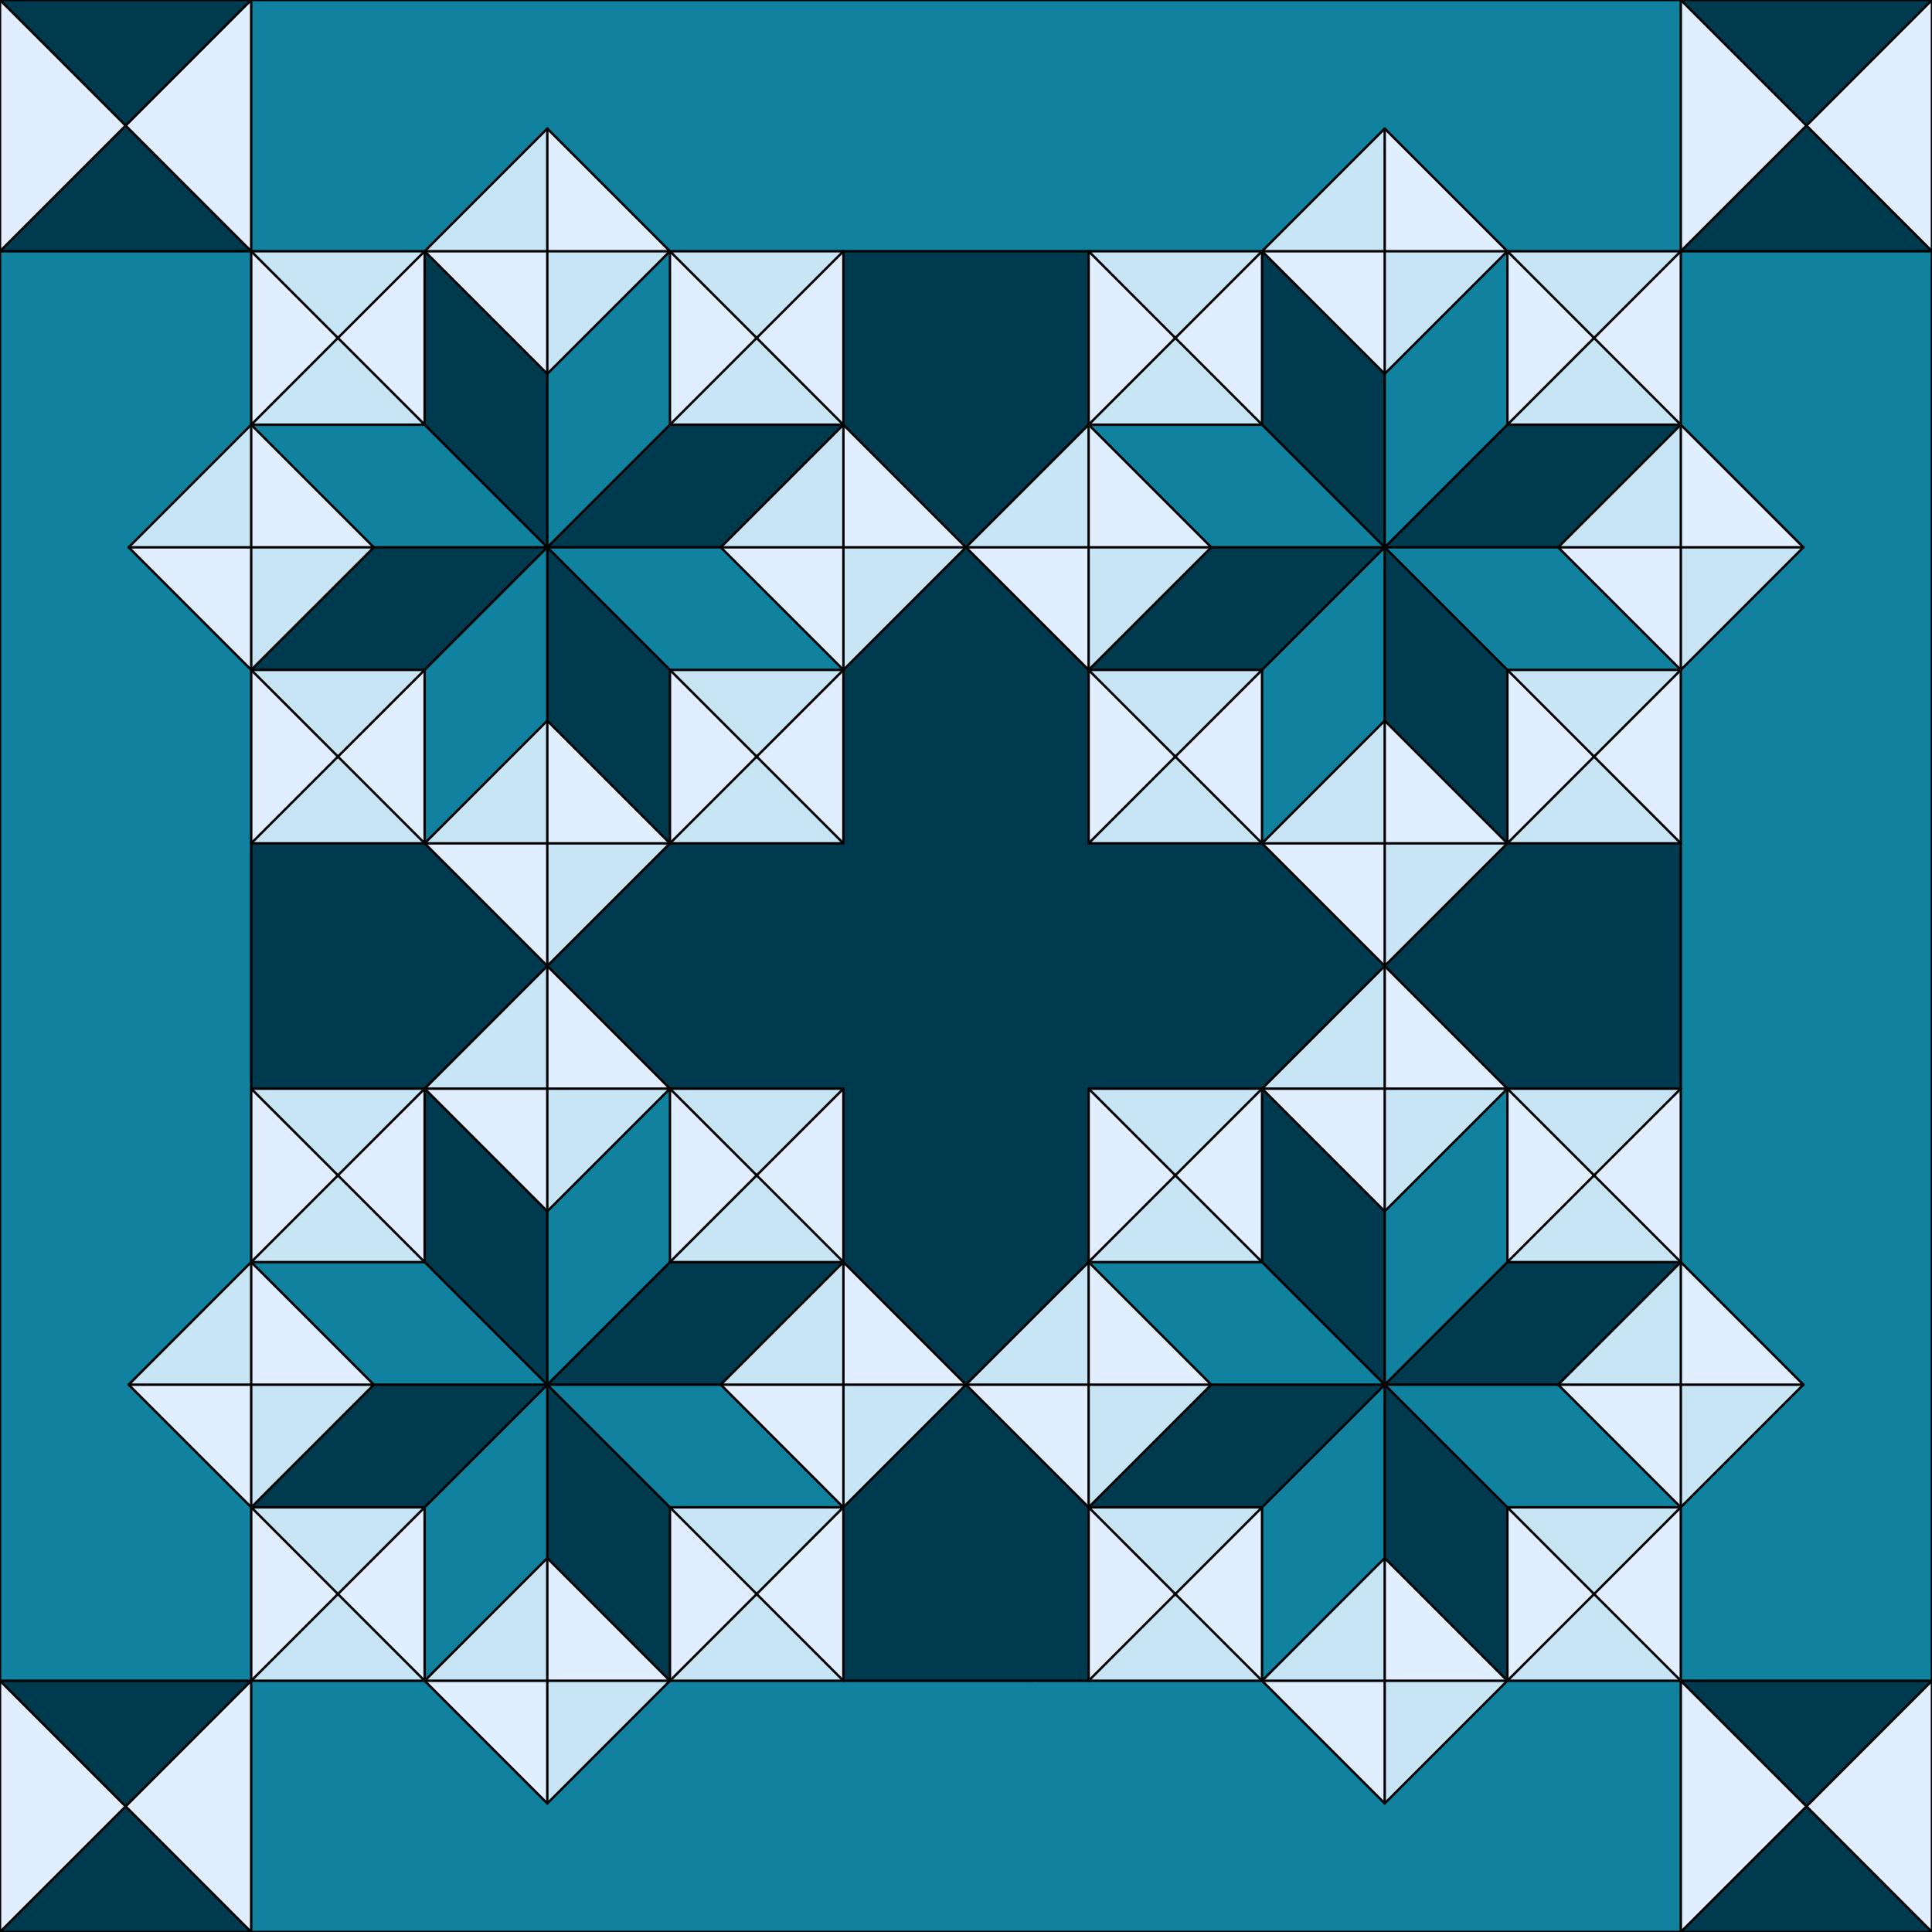 <?xml version="1.0" encoding="UTF-8"?>
<svg id="_0-1_" xmlns="http://www.w3.org/2000/svg" viewBox="0 0 566.93 566.93">
  <defs>
    <style>
      .cls-1 {
        fill: none;
        stroke: #000;
        stroke-linecap: round;
        stroke-linejoin: round;
        stroke-width: .71px;
      }

      .cls-2 {
        fill: #1181a0;
      }

      .cls-2, .cls-3, .cls-4, .cls-5 {
        stroke-width: 0px;
      }

      .cls-3 {
        fill: #e0eeff;
      }

      .cls-4 {
        fill: #c7e5f5;
      }

      .cls-5 {
        fill: #003a4e;
      }
    </style>
  </defs>
  <g>
    <polygon class="cls-3" points="566.92 493.21 566.92 566.93 530.09 530.07 566.92 493.21"/>
    <polygon class="cls-2" points="566.92 73.72 566.92 493.21 493.22 493.21 493.22 442.31 493.22 442.28 529.19 406.32 493.22 370.35 493.22 319.46 493.22 247.47 493.22 196.58 529.19 160.61 493.22 124.64 493.22 124.62 493.22 73.72 566.92 73.72"/>
    <polygon class="cls-3" points="566.92 0 566.92 73.72 530.09 36.86 566.92 0"/>
    <polygon class="cls-5" points="566.92 0 530.09 36.86 493.22 0 566.92 0"/>
    <polygon class="cls-5" points="530.09 36.86 566.92 73.72 493.22 73.72 530.09 36.86"/>
    <polygon class="cls-5" points="566.92 493.21 530.09 530.07 493.22 493.21 566.92 493.21"/>
    <polygon class="cls-5" points="530.09 530.07 566.92 566.93 493.22 566.93 530.09 530.07"/>
    <polygon class="cls-3" points="530.09 36.86 493.22 73.72 493.22 0 530.09 36.86"/>
    <polygon class="cls-3" points="530.09 530.07 493.22 566.93 493.22 493.21 530.09 530.07"/>
    <polygon class="cls-3" points="493.22 124.64 529.19 160.61 493.22 160.61 493.22 124.64"/>
    <polygon class="cls-4" points="529.19 160.61 493.22 196.58 493.22 160.61 529.19 160.61"/>
    <polygon class="cls-4" points="529.19 406.32 493.22 442.28 493.22 406.32 529.19 406.32"/>
    <polygon class="cls-3" points="529.19 406.32 493.22 406.32 493.22 370.35 529.19 406.32"/>
    <polygon class="cls-3" points="493.22 442.31 493.22 493.21 467.77 467.76 493.2 442.31 493.22 442.31"/>
    <polygon class="cls-3" points="493.22 442.28 493.22 442.31 493.2 442.31 457.23 406.32 493.22 406.32 493.22 442.28"/>
    <polygon class="cls-4" points="493.22 370.35 493.22 406.32 457.23 406.32 493.22 370.35"/>
    <polygon class="cls-3" points="493.22 319.46 493.22 370.35 467.77 344.9 493.22 319.46"/>
    <polygon class="cls-3" points="493.22 196.58 493.22 247.47 467.77 222.02 493.22 196.58"/>
    <polygon class="cls-3" points="493.22 160.61 493.22 196.58 457.23 160.61 493.22 160.61"/>
    <polygon class="cls-4" points="493.22 124.64 493.22 160.61 457.23 160.61 493.22 124.64"/>
    <polygon class="cls-5" points="493.22 124.62 493.22 124.64 457.23 160.61 406.36 160.61 406.33 160.61 442.33 124.62 493.2 124.62 493.22 124.62"/>
    <polygon class="cls-3" points="493.22 73.72 493.22 124.62 493.2 124.62 467.77 99.17 493.22 73.72"/>
    <polygon class="cls-2" points="493.22 493.21 493.22 566.93 73.71 566.93 73.71 493.21 124.61 493.21 160.6 529.2 196.59 493.21 247.49 493.21 303 493.21 319.45 493.21 370.34 493.21 406.33 529.2 442.33 493.21 493.22 493.21"/>
    <polygon class="cls-5" points="493.22 247.47 493.22 319.46 442.33 319.46 406.33 283.46 442.33 247.47 493.22 247.47"/>
    <polygon class="cls-2" points="493.22 0 493.22 73.72 442.33 73.72 406.33 37.73 370.34 73.72 319.45 73.72 247.49 73.72 196.59 73.72 160.6 37.73 124.61 73.72 73.71 73.72 73.71 0 493.22 0"/>
    <polygon class="cls-4" points="493.22 196.58 467.77 222.02 442.33 196.58 493.22 196.58"/>
    <polygon class="cls-4" points="493.22 73.72 467.77 99.17 442.33 73.72 493.22 73.72"/>
    <polygon class="cls-2" points="493.22 196.58 442.33 196.58 406.36 160.61 457.23 160.61 493.22 196.58"/>
    <polygon class="cls-4" points="493.22 247.47 442.33 247.47 467.77 222.02 493.22 247.47"/>
    <polygon class="cls-4" points="493.22 319.46 467.77 344.9 442.33 319.46 493.22 319.46"/>
    <polygon class="cls-5" points="493.22 370.35 457.23 406.32 406.36 406.32 442.33 370.35 493.22 370.35"/>
    <polygon class="cls-4" points="493.22 370.35 442.33 370.35 467.77 344.9 493.22 370.35"/>
    <polygon class="cls-4" points="493.22 493.21 442.33 493.21 467.77 467.76 493.22 493.21"/>
    <polygon class="cls-2" points="457.23 406.32 493.2 442.31 442.33 442.31 406.33 406.34 406.33 406.32 406.36 406.32 457.23 406.32"/>
    <polygon class="cls-4" points="467.77 99.17 493.2 124.62 442.33 124.62 467.77 99.17"/>
    <polygon class="cls-4" points="493.2 442.31 467.77 467.76 442.33 442.31 493.2 442.31"/>
    <polygon class="cls-3" points="467.77 222.02 442.33 247.47 442.33 196.58 467.77 222.02"/>
    <polygon class="cls-3" points="467.77 99.17 442.33 124.62 442.33 73.72 467.77 99.17"/>
    <polygon class="cls-3" points="467.77 344.9 442.33 370.35 442.33 319.46 467.77 344.9"/>
    <polygon class="cls-3" points="467.77 467.76 442.33 493.21 442.33 442.31 467.77 467.76"/>
    <polygon class="cls-5" points="442.33 442.31 442.33 493.21 406.33 457.21 406.33 406.34 442.33 442.31"/>
    <polygon class="cls-2" points="442.33 319.46 442.33 370.35 406.36 406.32 406.33 406.32 406.33 355.45 442.33 319.46"/>
    <polygon class="cls-5" points="442.33 196.58 442.33 247.47 406.33 211.48 406.33 160.61 406.36 160.61 442.33 196.58"/>
    <polygon class="cls-2" points="442.33 73.72 442.33 124.62 406.33 160.61 406.33 109.71 442.33 73.72"/>
    <polygon class="cls-4" points="442.33 247.47 406.33 283.46 406.33 247.47 442.33 247.47"/>
    <polygon class="cls-4" points="442.33 319.46 406.33 355.45 406.33 319.46 442.33 319.46"/>
    <polygon class="cls-4" points="442.33 73.72 406.33 109.71 406.33 73.72 442.33 73.72"/>
    <polygon class="cls-3" points="442.33 73.72 406.33 73.72 406.33 37.73 442.33 73.72"/>
    <polygon class="cls-3" points="442.33 247.47 406.33 247.47 406.33 211.48 442.33 247.47"/>
    <polygon class="cls-3" points="442.33 319.46 406.33 319.46 406.33 283.46 442.33 319.46"/>
    <polygon class="cls-4" points="442.33 493.21 406.33 529.2 406.33 493.21 442.33 493.21"/>
    <polygon class="cls-3" points="442.33 493.21 406.33 493.21 406.33 457.21 442.33 493.21"/>
    <polygon class="cls-3" points="406.33 493.21 406.33 529.2 370.34 493.21 406.33 493.21"/>
    <polygon class="cls-4" points="406.33 457.21 406.33 493.21 370.34 493.21 406.33 457.21"/>
    <polygon class="cls-2" points="406.33 406.34 406.33 457.21 370.34 493.21 370.34 442.31 406.33 406.34"/>
    <polygon class="cls-5" points="406.33 355.45 406.33 406.32 406.31 406.32 370.34 370.35 370.34 319.46 406.33 355.45"/>
    <polygon class="cls-3" points="406.33 319.46 406.33 355.45 370.34 319.46 406.33 319.46"/>
    <polygon class="cls-4" points="406.33 283.46 406.33 319.46 370.34 319.46 406.33 283.46"/>
    <polygon class="cls-3" points="406.33 247.47 406.33 283.46 370.34 247.47 406.33 247.47"/>
    <polygon class="cls-4" points="406.33 211.48 406.33 247.47 370.34 247.47 406.33 211.48"/>
    <polygon class="cls-2" points="406.33 160.61 406.33 211.48 370.34 247.47 370.34 196.58 406.31 160.61 406.33 160.61"/>
    <polygon class="cls-5" points="406.33 109.71 406.33 160.61 370.34 124.62 370.34 73.72 406.33 109.71"/>
    <polygon class="cls-3" points="406.33 73.72 406.33 109.71 370.34 73.72 406.33 73.72"/>
    <polygon class="cls-4" points="406.33 37.73 406.33 73.72 370.34 73.72 406.33 37.73"/>
    <polygon class="cls-2" points="370.34 124.62 406.33 160.61 406.31 160.61 355.44 160.61 319.45 124.62 370.34 124.62"/>
    <polygon class="cls-5" points="406.33 406.32 406.33 406.34 370.34 442.31 319.45 442.31 355.44 406.32 406.31 406.32 406.33 406.32"/>
    <polygon class="cls-5" points="406.33 283.46 370.34 319.46 319.45 319.46 319.45 370.33 319.45 370.35 283.45 406.32 247.49 370.35 247.49 319.46 196.59 319.46 160.6 283.46 196.59 247.47 247.49 247.47 247.49 196.58 283.45 160.61 319.45 196.58 319.45 196.6 319.45 247.47 370.34 247.47 406.33 283.46"/>
    <polygon class="cls-5" points="406.31 160.61 370.34 196.58 319.45 196.58 355.44 160.61 406.31 160.61"/>
    <polygon class="cls-2" points="370.34 370.35 406.31 406.32 355.44 406.32 319.45 370.35 370.34 370.35"/>
    <polygon class="cls-3" points="370.34 442.31 370.34 493.21 344.89 467.76 370.34 442.31"/>
    <polygon class="cls-3" points="370.34 319.46 370.34 370.35 344.89 344.9 370.34 319.46"/>
    <polygon class="cls-3" points="370.34 196.58 370.34 247.47 344.89 222.02 370.34 196.58"/>
    <polygon class="cls-3" points="370.34 73.72 370.34 124.62 344.89 99.17 370.34 73.72"/>
    <polygon class="cls-4" points="370.34 73.72 344.89 99.17 319.45 73.72 370.34 73.72"/>
    <polygon class="cls-4" points="344.89 99.17 370.34 124.62 319.45 124.62 344.89 99.17"/>
    <polygon class="cls-4" points="370.34 196.58 344.89 222.02 319.45 196.6 319.45 196.58 370.34 196.58"/>
    <polygon class="cls-4" points="344.89 344.9 370.34 370.35 319.45 370.35 319.45 370.33 344.89 344.9"/>
    <polygon class="cls-4" points="370.34 442.31 344.89 467.76 319.45 442.31 370.34 442.31"/>
    <polygon class="cls-4" points="370.34 247.47 319.45 247.47 344.89 222.02 370.34 247.47"/>
    <polygon class="cls-4" points="370.34 319.46 344.89 344.9 319.45 319.46 370.34 319.46"/>
    <polygon class="cls-4" points="370.34 493.21 319.45 493.21 344.89 467.76 370.34 493.21"/>
    <polygon class="cls-4" points="355.44 406.32 319.45 442.31 319.45 406.32 355.44 406.32"/>
    <polygon class="cls-4" points="355.44 160.61 319.45 196.58 319.45 160.61 355.44 160.61"/>
    <polygon class="cls-3" points="355.44 160.61 319.45 160.61 319.45 124.62 355.44 160.61"/>
    <polygon class="cls-3" points="355.44 406.32 319.45 406.32 319.45 370.35 355.44 406.32"/>
    <polygon class="cls-3" points="319.45 73.72 344.89 99.17 319.45 124.62 319.45 73.72"/>
    <polygon class="cls-3" points="344.89 467.76 319.45 493.21 319.45 442.31 344.89 467.76"/>
    <polygon class="cls-3" points="319.45 319.46 344.89 344.9 319.45 370.33 319.45 319.46"/>
    <polygon class="cls-3" points="344.89 222.02 319.45 247.47 319.45 196.6 344.89 222.02"/>
    <polygon class="cls-5" points="319.45 442.31 319.45 493.21 303 493.21 247.49 493.21 247.49 442.31 247.49 442.28 283.45 406.32 319.45 442.31"/>
    <polygon class="cls-3" points="319.45 406.32 319.45 442.31 283.45 406.32 319.45 406.32"/>
    <polygon class="cls-4" points="319.45 370.35 319.45 406.32 283.45 406.32 319.45 370.35"/>
    <polygon class="cls-3" points="319.45 160.61 319.45 196.58 283.45 160.61 319.45 160.61"/>
    <polygon class="cls-4" points="319.45 124.62 319.45 160.61 283.45 160.61 319.45 124.62"/>
    <polygon class="cls-5" points="319.45 73.72 319.45 124.62 283.45 160.61 247.49 124.64 247.49 124.62 247.49 73.72 319.45 73.72"/>
    <polygon class="cls-3" points="247.49 124.64 283.45 160.61 247.49 160.61 247.49 124.64"/>
    <polygon class="cls-4" points="283.45 160.61 247.49 196.58 247.49 160.61 283.45 160.61"/>
    <polygon class="cls-4" points="283.45 406.32 247.49 442.28 247.49 406.32 283.45 406.32"/>
    <polygon class="cls-3" points="283.45 406.32 247.49 406.32 247.49 370.35 283.45 406.32"/>
    <polygon class="cls-3" points="247.49 442.31 247.49 493.21 222.04 467.76 247.46 442.31 247.49 442.31"/>
    <polygon class="cls-3" points="247.49 442.28 247.49 442.31 247.46 442.31 211.5 406.32 247.49 406.32 247.49 442.28"/>
    <polygon class="cls-4" points="247.49 370.35 247.49 406.32 211.5 406.32 247.49 370.35"/>
    <polygon class="cls-3" points="247.49 319.46 247.49 370.35 222.04 344.9 247.49 319.46"/>
    <polygon class="cls-3" points="247.49 196.58 247.49 247.47 222.04 222.02 247.49 196.58"/>
    <polygon class="cls-3" points="247.49 160.61 247.49 196.58 211.5 160.61 247.49 160.61"/>
    <polygon class="cls-4" points="247.49 124.64 247.49 160.61 211.5 160.61 247.49 124.64"/>
    <polygon class="cls-5" points="247.49 124.62 247.49 124.64 211.5 160.61 160.63 160.61 160.6 160.61 196.59 124.62 247.46 124.62 247.49 124.62"/>
    <polygon class="cls-3" points="247.49 73.72 247.49 124.62 247.46 124.62 222.04 99.17 247.49 73.72"/>
    <polygon class="cls-4" points="247.49 196.58 222.04 222.02 196.59 196.58 247.49 196.58"/>
    <polygon class="cls-4" points="247.49 73.72 222.04 99.17 196.59 73.72 247.49 73.72"/>
    <polygon class="cls-2" points="247.49 196.58 196.59 196.58 160.63 160.61 211.5 160.61 247.49 196.58"/>
    <polygon class="cls-4" points="247.49 247.47 196.59 247.47 222.04 222.02 247.49 247.47"/>
    <polygon class="cls-4" points="247.49 319.46 222.04 344.9 196.59 319.46 247.49 319.46"/>
    <polygon class="cls-5" points="247.49 370.35 211.5 406.32 160.63 406.32 196.59 370.35 247.49 370.35"/>
    <polygon class="cls-4" points="247.49 370.35 196.59 370.35 222.04 344.9 247.49 370.35"/>
    <polygon class="cls-4" points="247.49 493.21 196.59 493.21 222.04 467.76 247.49 493.21"/>
    <polygon class="cls-2" points="211.5 406.32 247.46 442.31 196.59 442.31 160.6 406.34 160.6 406.32 160.63 406.32 211.5 406.32"/>
    <polygon class="cls-4" points="222.04 99.17 247.46 124.62 196.59 124.62 222.04 99.17"/>
    <polygon class="cls-4" points="247.46 442.31 222.04 467.76 196.59 442.31 247.46 442.31"/>
    <polygon class="cls-3" points="222.04 222.02 196.59 247.47 196.59 196.58 222.04 222.02"/>
    <polygon class="cls-3" points="222.04 99.17 196.59 124.62 196.59 73.72 222.04 99.17"/>
    <polygon class="cls-3" points="222.04 344.9 196.59 370.35 196.59 319.46 222.04 344.9"/>
    <polygon class="cls-3" points="222.04 467.76 196.59 493.21 196.59 442.31 222.04 467.76"/>
    <polygon class="cls-5" points="196.59 442.31 196.59 493.21 160.6 457.21 160.6 406.34 196.59 442.31"/>
    <polygon class="cls-2" points="196.59 319.46 196.59 370.35 160.63 406.32 160.6 406.32 160.6 355.45 196.59 319.46"/>
    <polygon class="cls-5" points="196.59 196.58 196.59 247.47 160.6 211.48 160.6 160.61 160.63 160.61 196.59 196.58"/>
    <polygon class="cls-2" points="196.59 73.72 196.59 124.62 160.6 160.61 160.6 109.71 196.59 73.72"/>
    <polygon class="cls-4" points="196.59 247.47 160.6 283.46 160.6 247.47 196.59 247.47"/>
    <polygon class="cls-4" points="196.59 319.46 160.6 355.45 160.6 319.46 196.59 319.46"/>
    <polygon class="cls-4" points="196.59 73.72 160.6 109.71 160.6 73.72 196.59 73.72"/>
    <polygon class="cls-3" points="196.59 73.72 160.6 73.72 160.6 37.73 196.59 73.72"/>
    <polygon class="cls-3" points="196.59 247.47 160.6 247.47 160.6 211.48 196.59 247.47"/>
    <polygon class="cls-3" points="196.59 319.46 160.6 319.46 160.6 283.46 196.59 319.46"/>
    <polygon class="cls-4" points="196.59 493.21 160.6 529.2 160.6 493.21 196.59 493.21"/>
    <polygon class="cls-3" points="196.59 493.21 160.6 493.21 160.6 457.21 196.59 493.21"/>
    <polygon class="cls-5" points="160.6 406.32 160.6 406.34 124.61 442.31 73.74 442.31 109.7 406.32 160.57 406.32 160.6 406.32"/>
    <polygon class="cls-3" points="160.6 493.21 160.6 529.2 124.61 493.21 160.6 493.21"/>
    <polygon class="cls-4" points="160.6 457.21 160.6 493.21 124.61 493.21 160.6 457.21"/>
    <polygon class="cls-2" points="160.6 406.34 160.6 457.21 124.61 493.21 124.61 442.31 160.6 406.34"/>
    <polygon class="cls-5" points="160.6 355.45 160.6 406.32 160.57 406.32 124.61 370.35 124.61 319.46 160.6 355.45"/>
    <polygon class="cls-3" points="160.6 319.46 160.6 355.45 124.61 319.46 160.6 319.46"/>
    <polygon class="cls-4" points="160.6 283.46 160.6 319.46 124.61 319.46 160.6 283.46"/>
    <polygon class="cls-3" points="160.6 247.47 160.6 283.46 124.61 247.47 160.6 247.47"/>
    <polygon class="cls-4" points="160.6 211.48 160.6 247.47 124.61 247.47 160.6 211.48"/>
    <polygon class="cls-2" points="160.6 160.61 160.6 211.48 124.61 247.47 124.61 196.58 160.57 160.61 160.6 160.61"/>
    <polygon class="cls-5" points="160.6 109.71 160.6 160.61 124.61 124.62 124.61 73.72 160.6 109.71"/>
    <polygon class="cls-3" points="160.6 73.72 160.6 109.71 124.61 73.72 160.6 73.72"/>
    <polygon class="cls-4" points="160.6 37.73 160.6 73.72 124.61 73.72 160.6 37.73"/>
    <polygon class="cls-2" points="124.61 124.62 160.6 160.61 160.57 160.61 109.7 160.61 73.71 124.64 73.71 124.62 73.74 124.62 124.61 124.62"/>
    <polygon class="cls-5" points="160.6 283.46 124.61 319.46 73.71 319.46 73.71 247.47 124.61 247.47 160.6 283.46"/>
    <polygon class="cls-5" points="160.57 160.61 124.61 196.58 73.71 196.58 109.7 160.61 160.57 160.61"/>
    <polygon class="cls-2" points="124.61 370.35 160.57 406.32 109.7 406.32 73.71 370.35 124.61 370.35"/>
    <polygon class="cls-3" points="124.61 442.31 124.61 493.21 99.16 467.76 124.61 442.31"/>
    <polygon class="cls-3" points="124.61 319.46 124.61 370.35 99.16 344.9 124.61 319.46"/>
    <polygon class="cls-3" points="124.61 196.58 124.61 247.47 99.16 222.02 124.61 196.58"/>
    <polygon class="cls-3" points="124.61 73.72 124.61 124.62 99.16 99.17 124.61 73.72"/>
    <polygon class="cls-4" points="124.61 73.72 99.16 99.17 73.71 73.72 124.61 73.72"/>
    <polygon class="cls-4" points="99.16 99.17 124.61 124.62 73.74 124.62 99.16 99.17"/>
    <polygon class="cls-4" points="124.61 196.58 99.16 222.02 73.71 196.58 124.61 196.58"/>
    <polygon class="cls-4" points="124.61 319.46 99.16 344.9 73.71 319.46 124.61 319.46"/>
    <polygon class="cls-4" points="99.16 344.9 124.61 370.35 73.71 370.35 99.16 344.9"/>
    <polygon class="cls-4" points="124.61 442.31 99.16 467.76 73.74 442.31 124.61 442.31"/>
    <polygon class="cls-4" points="99.16 467.76 124.61 493.21 73.71 493.21 99.16 467.76"/>
    <polygon class="cls-4" points="124.61 247.47 73.71 247.47 99.16 222.02 124.61 247.47"/>
    <polygon class="cls-4" points="109.7 406.32 73.74 442.31 73.71 442.31 73.71 442.28 73.71 406.32 109.7 406.32"/>
    <polygon class="cls-4" points="109.7 160.61 73.71 196.58 73.71 160.61 109.7 160.61"/>
    <polygon class="cls-3" points="109.7 160.61 73.71 160.61 73.71 124.64 109.7 160.61"/>
    <polygon class="cls-3" points="109.7 406.32 73.71 406.32 73.71 370.35 109.7 406.32"/>
    <polygon class="cls-3" points="73.74 442.31 99.16 467.76 73.71 493.21 73.71 442.31 73.74 442.31"/>
    <polygon class="cls-3" points="99.16 99.17 73.74 124.62 73.71 124.62 73.71 73.72 99.16 99.17"/>
    <polygon class="cls-3" points="99.16 222.02 73.71 247.47 73.71 196.58 99.16 222.02"/>
    <polygon class="cls-3" points="73.71 319.46 99.16 344.9 73.71 370.35 73.71 319.46"/>
    <polygon class="cls-2" points="73.71 442.31 73.71 493.21 0 493.21 0 73.72 73.71 73.72 73.71 124.62 73.71 124.64 37.75 160.61 73.71 196.58 73.71 247.47 73.71 319.46 73.71 370.35 37.75 406.32 73.71 442.28 73.71 442.31"/>
    <polygon class="cls-3" points="73.71 406.32 73.71 442.28 37.75 406.32 73.71 406.32"/>
    <polygon class="cls-4" points="73.71 370.35 73.71 406.32 37.75 406.32 73.71 370.35"/>
    <polygon class="cls-3" points="73.71 160.61 73.71 196.58 37.75 160.61 73.71 160.61"/>
    <polygon class="cls-4" points="73.71 124.64 73.71 160.61 37.75 160.61 73.71 124.64"/>
    <polygon class="cls-3" points="73.71 493.21 73.71 566.93 36.87 530.07 73.71 493.21"/>
    <polygon class="cls-3" points="73.71 0 73.71 73.72 36.87 36.86 73.71 0"/>
    <polygon class="cls-5" points="73.71 0 36.87 36.86 0 0 73.71 0"/>
    <polygon class="cls-5" points="36.87 36.86 73.71 73.72 0 73.72 36.87 36.86"/>
    <polygon class="cls-5" points="73.71 493.21 36.87 530.07 0 493.21 73.71 493.21"/>
    <polygon class="cls-5" points="36.87 530.07 73.71 566.93 0 566.93 36.87 530.07"/>
    <polygon class="cls-3" points="36.87 36.86 0 73.72 0 0 36.87 36.86"/>
    <polygon class="cls-3" points="36.87 530.07 0 566.93 0 493.21 36.87 530.07"/>
  </g>
  <g>
    <polyline class="cls-1" points="247.49 124.64 247.49 160.61 247.49 196.58 247.49 247.47"/>
    <line class="cls-1" x1="247.49" y1="73.72" x2="247.49" y2="124.62"/>
    <polyline class="cls-1" points="247.49 247.47 196.59 247.47 160.6 247.47 124.61 247.47 73.71 247.47"/>
    <line class="cls-1" x1="73.71" y1="124.64" x2="37.75" y2="160.61"/>
    <polyline class="cls-1" points="160.6 37.73 124.61 73.72 99.16 99.17 73.74 124.62"/>
    <polyline class="cls-1" points="37.75 160.61 73.71 196.58 99.16 222.02 124.61 247.47 160.6 283.46"/>
    <polyline class="cls-1" points="160.6 283.46 196.59 247.47 222.04 222.02 247.49 196.58 283.45 160.61"/>
    <polyline class="cls-1" points="247.46 124.62 222.04 99.17 196.59 73.72 160.6 37.73"/>
    <line class="cls-1" x1="283.45" y1="160.61" x2="247.49" y2="124.64"/>
    <polyline class="cls-1" points="160.63 160.61 196.59 196.58 222.04 222.02 247.49 247.47"/>
    <polyline class="cls-1" points="73.71 73.72 99.16 99.17 124.61 124.62 160.6 160.61"/>
    <polyline class="cls-1" points="160.6 160.61 196.59 124.62 222.04 99.17 247.49 73.72"/>
    <polyline class="cls-1" points="73.71 247.47 99.16 222.02 124.61 196.58 160.57 160.61"/>
    <polyline class="cls-1" points="160.6 37.73 160.6 73.72 160.6 109.71 160.6 160.61 160.6 211.48 160.6 247.47 160.6 283.46"/>
    <polyline class="cls-1" points="283.45 160.61 247.49 160.61 211.5 160.61 160.63 160.61 160.6 160.61 160.57 160.61 109.7 160.61 73.71 160.61 37.75 160.61"/>
    <line class="cls-1" x1="73.71" y1="124.64" x2="109.7" y2="160.61"/>
    <line class="cls-1" x1="109.7" y1="160.61" x2="73.71" y2="196.58"/>
    <line class="cls-1" x1="160.6" y1="211.48" x2="124.61" y2="247.47"/>
    <line class="cls-1" x1="160.6" y1="211.48" x2="196.59" y2="247.47"/>
    <line class="cls-1" x1="247.49" y1="196.58" x2="211.5" y2="160.61"/>
    <polyline class="cls-1" points="211.5 160.61 247.49 124.64 247.49 124.62"/>
    <line class="cls-1" x1="196.59" y1="73.72" x2="160.6" y2="109.71"/>
    <line class="cls-1" x1="160.6" y1="109.71" x2="124.61" y2="73.72"/>
    <polyline class="cls-1" points="73.71 124.62 73.74 124.62 124.61 124.62"/>
    <line class="cls-1" x1="124.61" y1="124.62" x2="124.61" y2="73.72"/>
    <line class="cls-1" x1="196.59" y1="73.72" x2="196.59" y2="124.62"/>
    <polyline class="cls-1" points="196.59 124.62 247.46 124.62 247.49 124.62"/>
    <line class="cls-1" x1="247.49" y1="196.58" x2="196.59" y2="196.58"/>
    <line class="cls-1" x1="196.59" y1="196.58" x2="196.59" y2="247.47"/>
    <line class="cls-1" x1="73.71" y1="196.58" x2="124.61" y2="196.58"/>
    <line class="cls-1" x1="124.61" y1="196.58" x2="124.61" y2="247.47"/>
    <line class="cls-1" x1="319.45" y1="196.6" x2="319.45" y2="247.47"/>
    <polyline class="cls-1" points="319.45 73.72 319.45 124.62 319.45 160.61 319.45 196.58"/>
    <polyline class="cls-1" points="319.45 247.47 370.34 247.47 406.33 247.47 442.33 247.47 493.22 247.47"/>
    <line class="cls-1" x1="493.22" y1="124.64" x2="529.19" y2="160.61"/>
    <polyline class="cls-1" points="406.33 37.73 442.33 73.72 467.77 99.17 493.2 124.62"/>
    <polyline class="cls-1" points="529.19 160.61 493.22 196.58 467.77 222.02 442.33 247.47 406.33 283.46"/>
    <polyline class="cls-1" points="406.33 283.46 370.34 247.47 344.89 222.02 319.45 196.6 319.45 196.58 283.45 160.61"/>
    <polyline class="cls-1" points="283.45 160.61 319.45 124.62 344.89 99.17 370.34 73.72 406.33 37.73"/>
    <polyline class="cls-1" points="406.31 160.61 370.34 196.58 344.89 222.02 319.45 247.47"/>
    <polyline class="cls-1" points="493.22 73.72 467.77 99.17 442.33 124.62 406.33 160.61"/>
    <polyline class="cls-1" points="406.33 160.61 370.34 124.62 344.89 99.17 319.45 73.72"/>
    <polyline class="cls-1" points="493.22 247.47 467.77 222.02 442.33 196.58 406.36 160.61"/>
    <polyline class="cls-1" points="406.33 37.73 406.33 73.72 406.33 109.71 406.33 160.61 406.33 211.48 406.33 247.47 406.33 283.46"/>
    <polyline class="cls-1" points="283.45 160.61 319.45 160.61 355.44 160.61 406.31 160.61 406.33 160.61 406.36 160.61 457.23 160.61 493.22 160.61 529.19 160.61"/>
    <line class="cls-1" x1="493.22" y1="124.64" x2="457.23" y2="160.61"/>
    <line class="cls-1" x1="457.23" y1="160.61" x2="493.22" y2="196.58"/>
    <line class="cls-1" x1="406.33" y1="211.48" x2="442.33" y2="247.47"/>
    <line class="cls-1" x1="406.33" y1="211.48" x2="370.34" y2="247.47"/>
    <line class="cls-1" x1="319.45" y1="196.58" x2="355.44" y2="160.61"/>
    <line class="cls-1" x1="355.44" y1="160.61" x2="319.45" y2="124.62"/>
    <line class="cls-1" x1="370.34" y1="73.72" x2="406.33" y2="109.71"/>
    <line class="cls-1" x1="406.33" y1="109.71" x2="442.33" y2="73.72"/>
    <polyline class="cls-1" points="493.22 124.62 493.2 124.62 442.33 124.62"/>
    <line class="cls-1" x1="442.33" y1="124.62" x2="442.33" y2="73.72"/>
    <line class="cls-1" x1="370.34" y1="73.72" x2="370.34" y2="124.62"/>
    <line class="cls-1" x1="370.34" y1="124.62" x2="319.45" y2="124.62"/>
    <line class="cls-1" x1="319.45" y1="196.58" x2="370.34" y2="196.58"/>
    <line class="cls-1" x1="370.34" y1="196.58" x2="370.34" y2="247.47"/>
    <line class="cls-1" x1="493.22" y1="196.58" x2="442.33" y2="196.58"/>
    <line class="cls-1" x1="442.33" y1="196.58" x2="442.33" y2="247.47"/>
    <polyline class="cls-1" points="493.22 319.46 442.33 319.46 406.33 319.46 370.34 319.46 319.45 319.46"/>
    <polyline class="cls-1" points="319.45 370.35 319.45 406.32 319.45 442.31 319.45 493.21"/>
    <line class="cls-1" x1="319.45" y1="319.46" x2="319.45" y2="370.33"/>
    <polyline class="cls-1" points="493.2 442.31 467.77 467.76 442.33 493.21 406.33 529.2"/>
    <line class="cls-1" x1="529.19" y1="406.32" x2="493.22" y2="442.28"/>
    <polyline class="cls-1" points="406.33 529.2 370.34 493.21 344.89 467.76 319.45 442.31 283.45 406.32"/>
    <polyline class="cls-1" points="283.45 406.32 319.45 370.35 319.45 370.33 344.89 344.9 370.34 319.46 406.33 283.46"/>
    <polyline class="cls-1" points="406.33 283.46 442.33 319.46 467.77 344.9 493.22 370.35 529.19 406.32"/>
    <polyline class="cls-1" points="406.31 406.32 370.34 370.35 344.89 344.9 319.45 319.46"/>
    <polyline class="cls-1" points="493.22 493.21 467.77 467.76 442.33 442.31 406.33 406.34"/>
    <polyline class="cls-1" points="406.36 406.32 442.33 370.35 467.77 344.9 493.22 319.46"/>
    <polyline class="cls-1" points="319.45 493.21 344.89 467.76 370.34 442.31 406.33 406.34"/>
    <polyline class="cls-1" points="529.19 406.32 493.22 406.32 457.23 406.32 406.36 406.32 406.33 406.32 406.31 406.32 355.44 406.32 319.45 406.32 283.45 406.32"/>
    <polyline class="cls-1" points="406.33 283.46 406.33 319.46 406.33 355.45 406.33 406.32 406.33 406.34 406.33 457.21 406.33 493.21 406.33 529.2"/>
    <line class="cls-1" x1="442.33" y1="493.21" x2="406.33" y2="457.21"/>
    <line class="cls-1" x1="406.33" y1="457.21" x2="370.34" y2="493.21"/>
    <line class="cls-1" x1="355.44" y1="406.32" x2="319.45" y2="442.31"/>
    <line class="cls-1" x1="355.44" y1="406.32" x2="319.45" y2="370.35"/>
    <line class="cls-1" x1="370.34" y1="319.46" x2="406.33" y2="355.45"/>
    <line class="cls-1" x1="406.33" y1="355.45" x2="442.33" y2="319.46"/>
    <line class="cls-1" x1="493.22" y1="370.35" x2="457.23" y2="406.32"/>
    <line class="cls-1" x1="457.23" y1="406.32" x2="493.2" y2="442.31"/>
    <line class="cls-1" x1="442.33" y1="493.21" x2="442.33" y2="442.31"/>
    <polyline class="cls-1" points="442.33 442.31 493.2 442.31 493.22 442.31"/>
    <line class="cls-1" x1="493.22" y1="370.35" x2="442.33" y2="370.35"/>
    <line class="cls-1" x1="442.33" y1="370.35" x2="442.33" y2="319.46"/>
    <line class="cls-1" x1="370.34" y1="319.46" x2="370.34" y2="370.35"/>
    <line class="cls-1" x1="370.34" y1="370.35" x2="319.45" y2="370.35"/>
    <line class="cls-1" x1="370.34" y1="493.21" x2="370.34" y2="442.31"/>
    <line class="cls-1" x1="370.34" y1="442.31" x2="319.45" y2="442.31"/>
    <polyline class="cls-1" points="247.49 442.28 247.49 406.32 247.49 370.35 247.49 319.46"/>
    <line class="cls-1" x1="247.49" y1="493.21" x2="247.49" y2="442.31"/>
    <polyline class="cls-1" points="247.49 319.46 196.59 319.46 160.6 319.46 124.61 319.46 73.71 319.46"/>
    <line class="cls-1" x1="73.71" y1="442.28" x2="37.75" y2="406.32"/>
    <polyline class="cls-1" points="160.6 529.2 124.61 493.21 99.16 467.76 73.74 442.31"/>
    <polyline class="cls-1" points="37.75 406.32 73.71 370.35 99.16 344.9 124.61 319.46 160.6 283.46"/>
    <polyline class="cls-1" points="160.6 283.46 196.59 319.46 222.04 344.9 247.49 370.35 283.45 406.32"/>
    <polyline class="cls-1" points="247.46 442.31 222.04 467.76 196.59 493.21 160.6 529.2"/>
    <polyline class="cls-1" points="283.45 406.32 247.49 442.28 247.49 442.31"/>
    <polyline class="cls-1" points="160.63 406.32 196.59 370.35 222.04 344.9 247.49 319.46"/>
    <polyline class="cls-1" points="73.71 493.21 99.16 467.76 124.61 442.31 160.6 406.34"/>
    <polyline class="cls-1" points="160.6 406.34 196.59 442.31 222.04 467.76 247.49 493.21"/>
    <polyline class="cls-1" points="73.71 319.46 99.16 344.9 124.61 370.35 160.57 406.32"/>
    <polyline class="cls-1" points="160.6 529.2 160.6 493.21 160.6 457.21 160.6 406.34 160.6 406.32 160.6 355.45 160.6 319.46 160.6 283.46"/>
    <polyline class="cls-1" points="283.45 406.32 247.49 406.32 211.5 406.32 160.63 406.32 160.6 406.32 160.57 406.32 109.7 406.32 73.71 406.32 37.75 406.32"/>
    <line class="cls-1" x1="73.74" y1="442.31" x2="109.7" y2="406.32"/>
    <line class="cls-1" x1="109.7" y1="406.32" x2="73.71" y2="370.35"/>
    <line class="cls-1" x1="160.6" y1="355.45" x2="124.61" y2="319.46"/>
    <line class="cls-1" x1="160.6" y1="355.45" x2="196.59" y2="319.46"/>
    <line class="cls-1" x1="247.49" y1="370.35" x2="211.5" y2="406.32"/>
    <line class="cls-1" x1="211.5" y1="406.32" x2="247.46" y2="442.31"/>
    <line class="cls-1" x1="196.59" y1="493.21" x2="160.6" y2="457.21"/>
    <line class="cls-1" x1="160.6" y1="457.21" x2="124.61" y2="493.21"/>
    <polyline class="cls-1" points="73.71 442.31 73.74 442.31 124.61 442.31"/>
    <line class="cls-1" x1="124.61" y1="442.31" x2="124.61" y2="493.21"/>
    <line class="cls-1" x1="196.59" y1="493.21" x2="196.59" y2="442.31"/>
    <polyline class="cls-1" points="196.59 442.31 247.46 442.31 247.49 442.31"/>
    <line class="cls-1" x1="247.49" y1="370.35" x2="196.59" y2="370.35"/>
    <line class="cls-1" x1="196.59" y1="370.35" x2="196.59" y2="319.46"/>
    <line class="cls-1" x1="73.71" y1="370.35" x2="124.61" y2="370.35"/>
    <line class="cls-1" x1="124.61" y1="370.35" x2="124.61" y2="319.46"/>
    <polyline class="cls-1" points="566.92 0 493.22 0 73.71 0 0 0"/>
    <polyline class="cls-1" points="303 493.21 319.45 493.21 370.34 493.21 406.33 493.21 442.33 493.21 493.22 493.21 566.92 493.21"/>
    <polyline class="cls-1" points="0 493.21 73.71 493.21 124.61 493.21 160.6 493.21 196.59 493.21 247.49 493.21"/>
    <line class="cls-1" x1="247.49" y1="493.21" x2="303" y2="493.21"/>
    <polyline class="cls-1" points="0 566.93 0 493.21 0 73.72 0 0"/>
    <polyline class="cls-1" points="73.71 566.93 73.71 493.21 73.71 442.31 73.71 442.28 73.71 406.32 73.71 370.35 73.71 319.46 73.71 247.47 73.71 196.58 73.71 160.61 73.71 124.64 73.71 124.62 73.71 73.72 73.71 0"/>
    <polyline class="cls-1" points="0 566.93 73.71 566.93 493.22 566.93 566.92 566.93"/>
    <polyline class="cls-1" points="566.92 566.93 566.92 493.21 566.92 73.72 566.92 0"/>
    <polyline class="cls-1" points="566.92 73.72 493.22 73.72 442.33 73.72 406.33 73.72 370.34 73.72 319.45 73.72 247.49 73.72 196.59 73.72 160.6 73.72 124.61 73.72 73.71 73.72 0 73.72"/>
    <polyline class="cls-1" points="493.22 566.93 493.22 493.21 493.22 442.31 493.22 442.28 493.22 406.32 493.22 370.35 493.22 319.46 493.22 247.47 493.22 196.58 493.22 160.61 493.22 124.64 493.22 124.62 493.22 73.72 493.22 0"/>
    <polyline class="cls-1" points="73.71 0 36.87 36.86 0 73.72"/>
    <polyline class="cls-1" points="73.71 73.72 36.87 36.86 0 0"/>
    <polyline class="cls-1" points="493.22 73.72 530.09 36.86 566.92 0"/>
    <polyline class="cls-1" points="493.22 0 530.09 36.86 566.92 73.72"/>
    <polyline class="cls-1" points="493.22 566.93 530.09 530.07 566.92 493.21"/>
    <polyline class="cls-1" points="493.22 493.21 530.09 530.07 566.92 566.93"/>
    <polyline class="cls-1" points="0 493.21 36.87 530.07 73.71 566.93"/>
    <polyline class="cls-1" points="73.71 493.21 36.87 530.07 0 566.93"/>
  </g>
</svg>